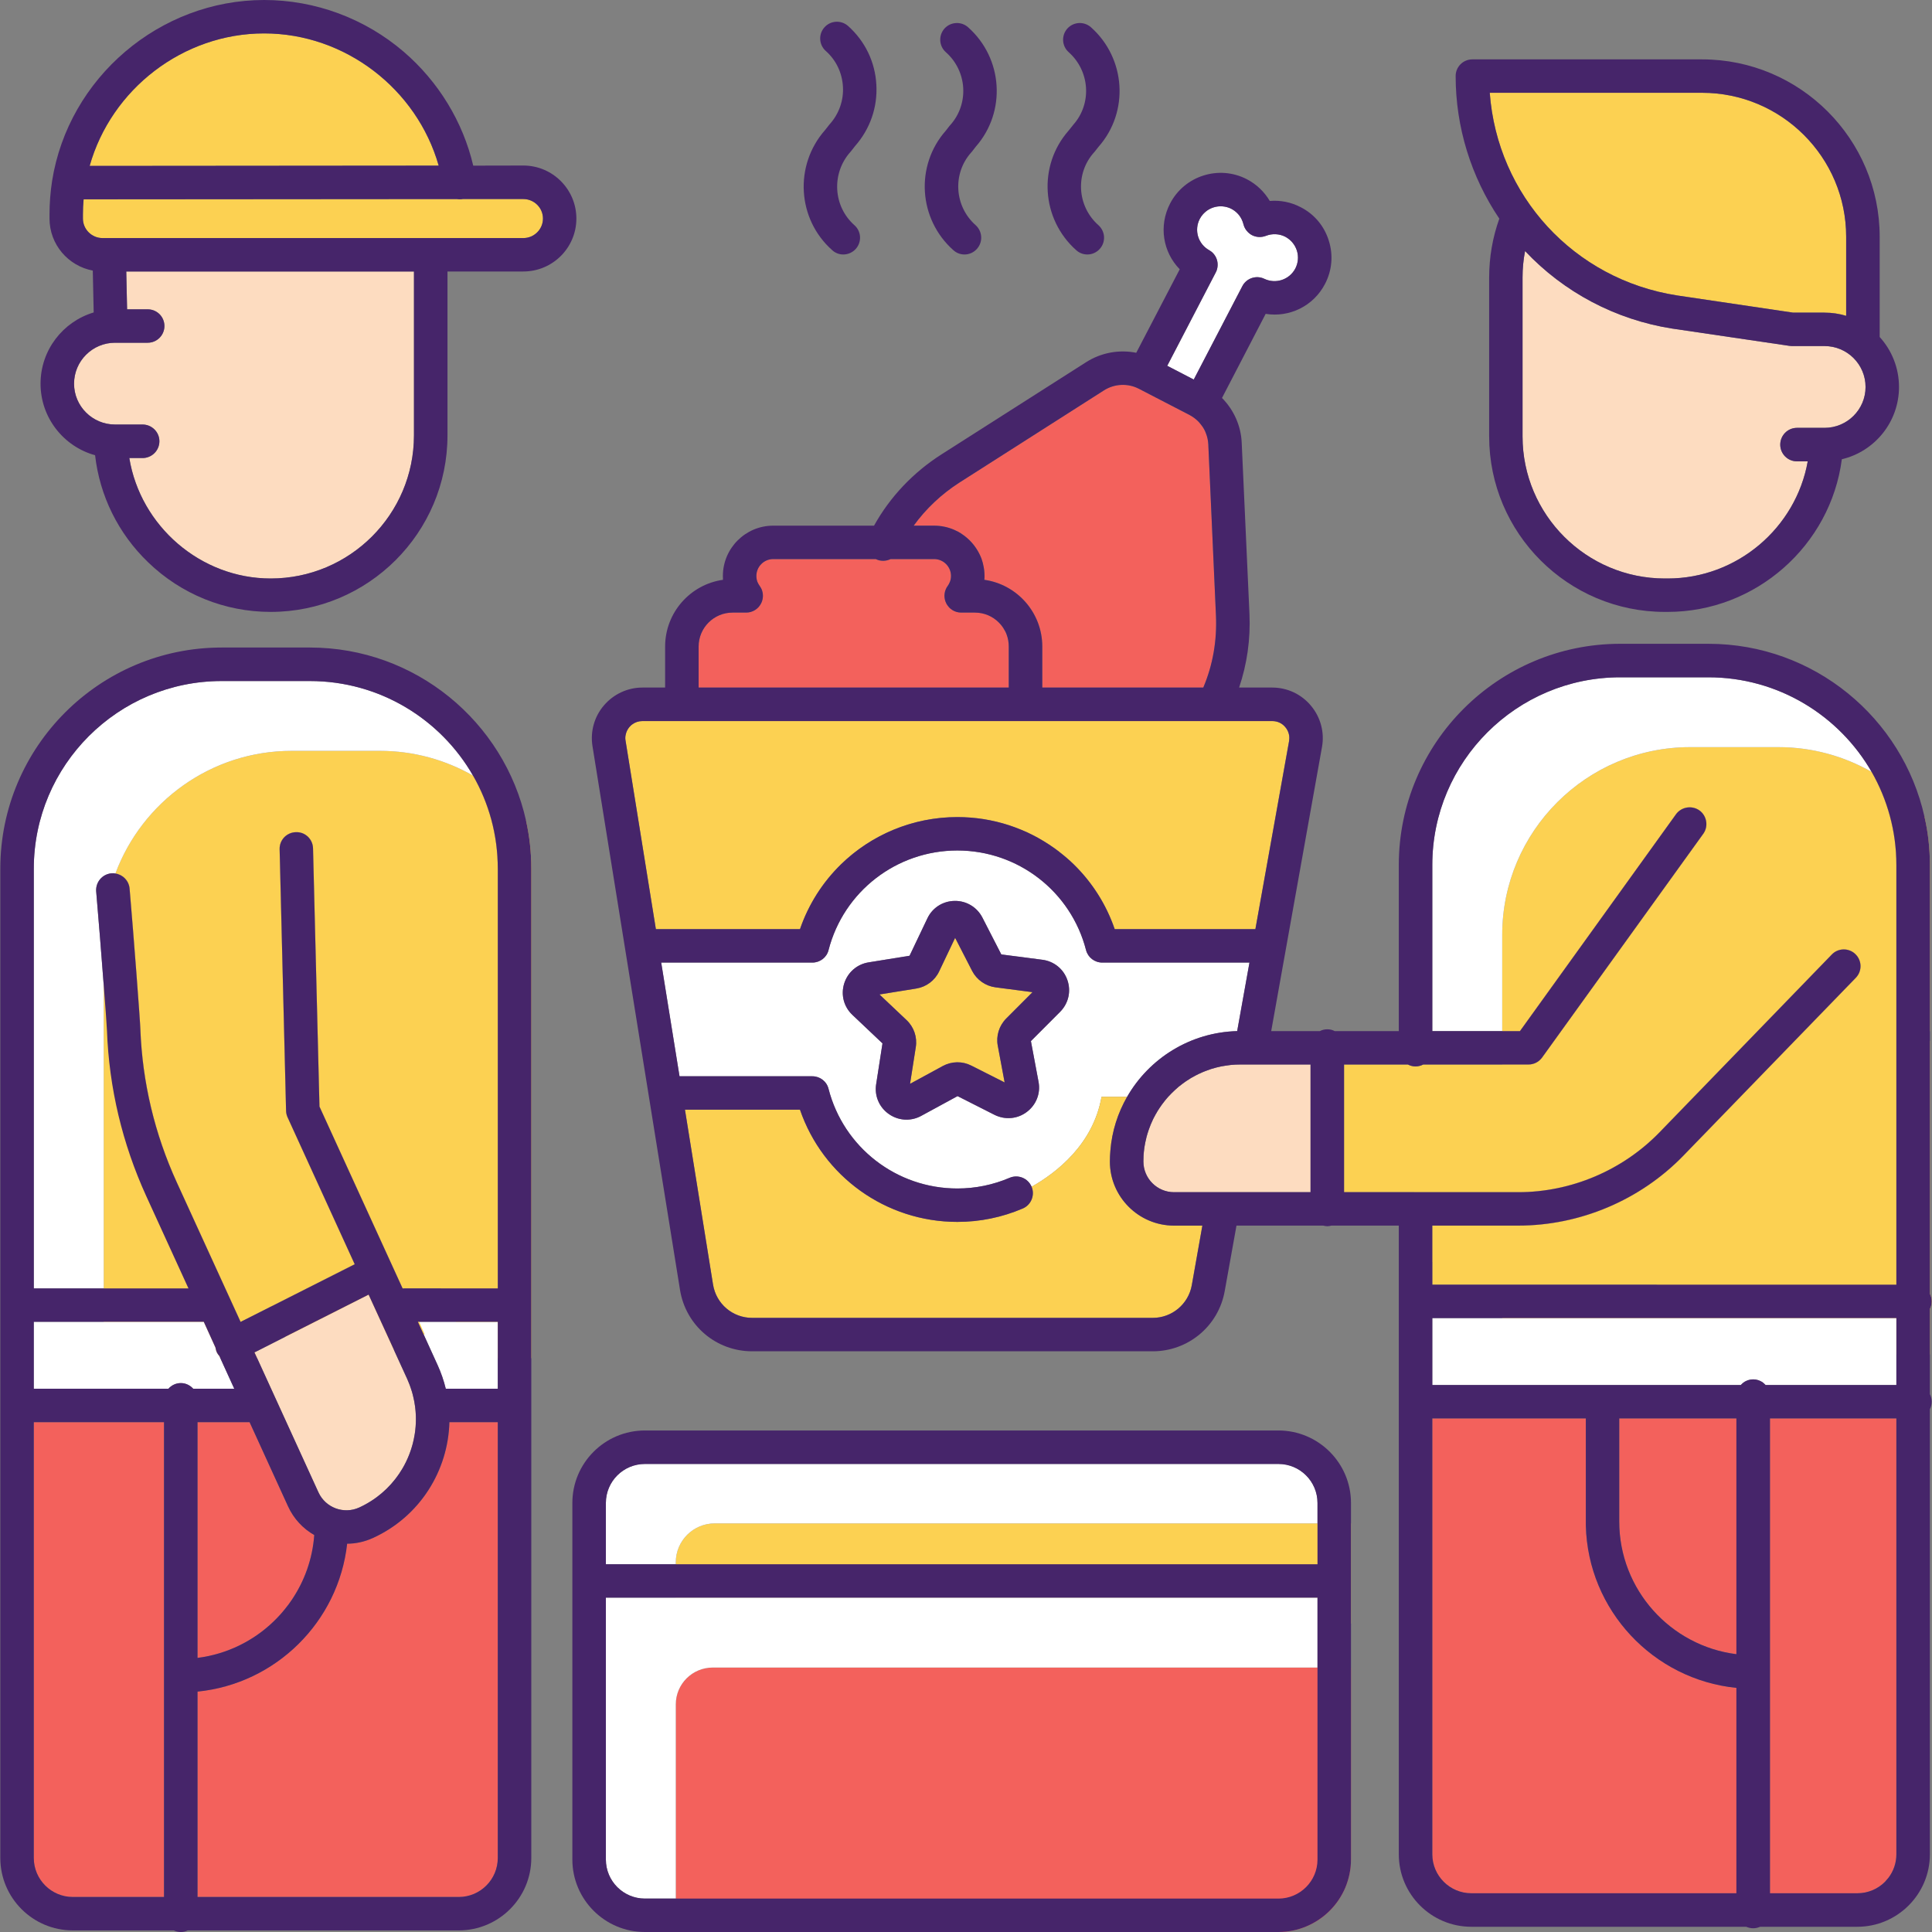 <svg xmlns="http://www.w3.org/2000/svg" xmlns:xlink="http://www.w3.org/1999/xlink" width="100" zoomAndPan="magnify" viewBox="0 0 75 75" height="100" preserveAspectRatio="xMidYMid meet" version="1.0"><rect x="0" y="0" width="75" height="75" fill="#808080" stroke="none"/><defs><clipPath id="0e578bce23"><path d="M 58.312 40.375 L 74.988 40.375 L 74.988 52.605 L 58.312 52.605 Z M 58.312 40.375 " clip-rule="nonzero"/></clipPath><clipPath id="6e1c9ee604"><path d="M 22.965 6.707 L 74.988 6.707 L 74.988 74.875 L 22.965 74.875 Z M 22.965 6.707 " clip-rule="nonzero"/></clipPath></defs><path fill="#fcd152" d="M 66.117 32.367 L 59.863 41.055 C 59.742 41.223 59.547 41.324 59.336 41.324 L 58.316 41.324 L 58.316 40.027 L 59 40.027 L 65.062 31.609 C 65.273 31.32 65.68 31.254 65.973 31.461 C 66.262 31.672 66.328 32.078 66.117 32.367 " fill-opacity="1" fill-rule="nonzero"/><path fill="#fcd152" d="M 72.043 37.957 L 65.352 44.859 C 63.68 46.586 61.34 47.578 58.934 47.578 L 55.602 47.578 L 55.602 48.992 L 54.891 48.992 L 54.891 46.281 L 58.934 46.281 C 60.992 46.281 62.988 45.434 64.418 43.957 L 71.109 37.055 C 71.355 36.797 71.77 36.789 72.027 37.039 C 72.285 37.289 72.289 37.699 72.043 37.957 " fill-opacity="1" fill-rule="nonzero"/><path fill="#fcd152" d="M 74.918 33.578 L 74.918 40.047 C 74.887 39.938 74.828 39.836 74.742 39.75 C 74.484 39.504 74.074 39.508 73.824 39.766 L 73.617 39.98 L 73.617 33.578 C 73.617 32.266 73.266 31.031 72.656 29.965 C 73.445 30.418 74.141 31.012 74.711 31.719 C 74.844 32.316 74.918 32.941 74.918 33.578 " fill-opacity="1" fill-rule="nonzero"/><g clip-path="url(#0e578bce23)"><path fill="#fcd152" d="M 74.988 50.52 C 74.988 50.625 74.961 50.727 74.918 50.812 L 74.918 52.582 L 58.316 52.582 L 58.316 50.293 L 61.648 50.293 C 62.57 50.293 63.48 50.148 64.348 49.871 L 73.617 49.871 L 73.617 41.848 L 74.758 40.672 C 74.836 40.59 74.887 40.496 74.918 40.395 L 74.918 50.227 C 74.961 50.316 74.988 50.414 74.988 50.52 " fill-opacity="1" fill-rule="nonzero"/></g><path fill="#ffffff" d="M 55.602 53.766 L 67.578 53.766 C 67.695 53.633 67.867 53.547 68.059 53.547 C 68.25 53.547 68.422 53.633 68.539 53.766 L 73.617 53.766 L 73.617 51.168 L 55.602 51.168 L 55.602 53.766 " fill-opacity="1" fill-rule="nonzero"/><path fill="#fcd152" d="M 65.105 11.469 L 69.609 12.137 L 70.828 12.137 C 71.121 12.137 71.402 12.18 71.668 12.258 L 71.668 9.188 C 71.668 6.109 69.16 3.602 66.074 3.602 L 57.832 3.602 C 58.125 7.586 61.09 10.844 65.105 11.469 " fill-opacity="1" fill-rule="nonzero"/><path fill="#f3615c" d="M 68.707 73.496 L 72.102 73.496 C 72.938 73.496 73.617 72.816 73.617 71.984 L 73.617 55.062 L 68.707 55.062 L 68.707 73.496 " fill-opacity="1" fill-rule="nonzero"/><path fill="#fddcc0" d="M 70.828 13.434 L 69.562 13.434 C 69.527 13.434 69.496 13.43 69.465 13.426 L 64.906 12.754 C 62.719 12.41 60.711 11.348 59.203 9.746 C 59.137 10.082 59.105 10.426 59.105 10.777 L 59.105 16.941 C 59.105 19.98 61.582 22.457 64.629 22.457 L 64.738 22.457 C 67.422 22.457 69.715 20.5 70.176 17.91 L 69.758 17.91 C 69.398 17.91 69.109 17.617 69.109 17.262 C 69.109 16.902 69.398 16.609 69.758 16.609 L 70.828 16.609 C 71.707 16.609 72.418 15.898 72.418 15.023 C 72.418 14.145 71.707 13.434 70.828 13.434 " fill-opacity="1" fill-rule="nonzero"/><path fill="#f3615c" d="M 62.859 59.066 C 62.859 61.707 64.848 63.895 67.41 64.215 L 67.41 55.062 L 62.859 55.062 L 62.859 59.066 " fill-opacity="1" fill-rule="nonzero"/><path fill="#f3615c" d="M 14.48 59.703 C 14.156 59.852 13.812 59.926 13.473 59.926 C 13.141 62.957 10.711 65.363 7.668 65.668 L 7.668 73.641 L 17.809 73.641 C 18.645 73.641 19.324 72.961 19.324 72.129 L 19.324 55.207 L 17.445 55.207 C 17.398 57.086 16.305 58.871 14.48 59.703 " fill-opacity="1" fill-rule="nonzero"/><path fill="#fcd152" d="M 10.254 1.297 C 7.102 1.297 4.32 3.461 3.48 6.441 L 17.027 6.43 C 16.184 3.457 13.398 1.297 10.254 1.297 " fill-opacity="1" fill-rule="nonzero"/><path fill="#ffffff" d="M 16.988 52.992 C 17.125 53.293 17.23 53.598 17.305 53.91 L 19.324 53.91 L 19.324 51.312 L 16.223 51.312 L 16.988 52.992 " fill-opacity="1" fill-rule="nonzero"/><path fill="#fcd152" d="M 10.031 52.727 L 4.027 52.727 L 4.027 36.434 C 4.027 35.547 4.188 34.695 4.48 33.906 C 4.77 33.953 5.004 34.188 5.031 34.492 C 5.195 36.402 5.441 39.637 5.449 39.957 C 5.527 42.016 6.004 44.016 6.859 45.891 L 9.34 51.316 L 9.379 51.297 L 9.918 52.48 L 10.031 52.727 " fill-opacity="1" fill-rule="nonzero"/><path fill="#fcd152" d="M 16.484 51.789 L 16.449 51.809 L 15.289 52.395 L 12.055 54.031 L 11.078 51.891 L 10.539 50.711 L 13.77 49.078 L 11.164 43.375 C 11.129 43.293 11.105 43.207 11.105 43.121 L 10.855 32.969 C 10.844 32.609 11.129 32.312 11.488 32.305 C 11.848 32.289 12.145 32.578 12.152 32.934 L 12.402 42.957 L 15.629 50.016 L 15.676 50.016 L 16.27 51.312 L 16.484 51.789 " fill-opacity="1" fill-rule="nonzero"/><path fill="#fcd152" d="M 20.625 33.723 L 20.625 52.727 L 19.324 52.727 L 19.324 51.312 L 17.699 51.312 L 17.105 50.016 L 19.324 50.016 L 19.324 33.723 C 19.324 32.406 18.977 31.176 18.363 30.109 C 19.156 30.562 19.852 31.16 20.422 31.863 C 20.555 32.461 20.625 33.082 20.625 33.723 " fill-opacity="1" fill-rule="nonzero"/><path fill="#fddcc0" d="M 4.934 12.008 L 5.734 12.008 C 6.094 12.008 6.383 12.297 6.383 12.656 C 6.383 13.012 6.094 13.305 5.734 13.305 L 4.465 13.305 C 3.59 13.305 2.875 14.016 2.875 14.895 C 2.875 15.77 3.59 16.48 4.465 16.48 L 5.535 16.48 C 5.895 16.48 6.188 16.773 6.188 17.129 C 6.188 17.488 5.895 17.781 5.535 17.781 L 5.02 17.781 C 5.449 20.414 7.781 22.457 10.508 22.457 C 13.578 22.457 16.07 19.965 16.07 16.902 L 16.07 10.539 L 4.902 10.539 L 4.934 12.008 " fill-opacity="1" fill-rule="nonzero"/><path fill="#fddcc0" d="M 13.941 58.523 C 15.832 57.66 16.668 55.422 15.805 53.531 L 14.309 50.258 L 9.879 52.5 L 12.363 57.934 C 12.637 58.531 13.344 58.793 13.941 58.523 " fill-opacity="1" fill-rule="nonzero"/><path fill="#f3615c" d="M 7.668 55.207 L 7.668 64.359 C 10.102 64.055 12.02 62.059 12.199 59.59 C 11.766 59.34 11.402 58.961 11.18 58.473 L 9.688 55.207 L 7.668 55.207 " fill-opacity="1" fill-rule="nonzero"/><path fill="#f3615c" d="M 1.309 72.129 C 1.309 72.961 1.992 73.641 2.828 73.641 L 6.367 73.641 L 6.367 55.207 L 1.309 55.207 L 1.309 72.129 " fill-opacity="1" fill-rule="nonzero"/><path fill="#ffffff" d="M 8.516 52.645 C 8.48 52.602 8.449 52.559 8.422 52.508 C 8.391 52.445 8.371 52.375 8.363 52.309 L 7.91 51.312 L 1.309 51.312 L 1.309 53.91 L 6.535 53.91 C 6.656 53.777 6.828 53.691 7.02 53.691 C 7.211 53.691 7.379 53.777 7.5 53.91 L 9.094 53.91 L 8.516 52.645 " fill-opacity="1" fill-rule="nonzero"/><path fill="#fcd152" d="M 37.164 31.719 C 39.941 31.719 42.387 33.484 43.273 36.07 L 48.734 36.07 L 50.039 28.77 C 50.074 28.574 50.023 28.383 49.895 28.227 C 49.77 28.074 49.59 27.992 49.387 27.992 L 24.938 27.992 C 24.742 27.992 24.562 28.074 24.434 28.223 C 24.305 28.375 24.254 28.562 24.285 28.758 L 25.461 36.07 L 31.055 36.07 C 31.941 33.484 34.383 31.719 37.164 31.719 " fill-opacity="1" fill-rule="nonzero"/><path fill="#f3615c" d="M 39.16 25.098 C 39.16 24.371 38.57 23.777 37.844 23.777 L 37.312 23.777 C 37.066 23.777 36.844 23.641 36.734 23.422 C 36.621 23.203 36.645 22.941 36.789 22.746 C 36.848 22.664 36.918 22.531 36.918 22.359 C 36.918 21.996 36.625 21.703 36.262 21.703 L 34.574 21.703 C 34.402 21.785 34.199 21.797 34.012 21.711 C 34.008 21.707 34.008 21.707 34.004 21.703 L 30.02 21.703 C 29.656 21.703 29.359 21.996 29.359 22.359 C 29.359 22.531 29.43 22.664 29.492 22.746 C 29.637 22.941 29.656 23.203 29.547 23.422 C 29.438 23.641 29.211 23.777 28.969 23.777 L 28.438 23.777 C 27.711 23.777 27.117 24.371 27.117 25.098 L 27.117 26.695 L 39.16 26.695 L 39.16 25.098 " fill-opacity="1" fill-rule="nonzero"/><path fill="#ffffff" d="M 48.227 11.109 C 48.387 10.797 48.766 10.672 49.082 10.824 C 49.527 11.035 50.055 10.859 50.285 10.422 C 50.395 10.207 50.418 9.961 50.344 9.727 C 50.27 9.496 50.109 9.305 49.895 9.191 C 49.66 9.074 49.387 9.059 49.141 9.156 C 48.965 9.223 48.77 9.215 48.602 9.129 C 48.438 9.043 48.316 8.887 48.27 8.703 C 48.207 8.449 48.039 8.23 47.805 8.109 C 47.359 7.879 46.809 8.055 46.574 8.5 C 46.348 8.938 46.508 9.469 46.938 9.711 C 47.242 9.883 47.359 10.266 47.195 10.578 L 45.312 14.203 L 46.344 14.734 L 48.227 11.109 " fill-opacity="1" fill-rule="nonzero"/><path fill="#f3615c" d="M 38.219 22.359 C 38.219 22.41 38.215 22.457 38.215 22.508 C 39.48 22.688 40.461 23.781 40.461 25.098 L 40.461 26.695 L 46.711 26.695 C 47.082 25.816 47.25 24.875 47.203 23.891 L 46.906 17.246 C 46.883 16.77 46.605 16.336 46.184 16.113 L 44.207 15.09 C 43.781 14.871 43.266 14.895 42.859 15.152 L 37.25 18.73 C 36.547 19.18 35.945 19.75 35.469 20.406 L 36.262 20.406 C 37.34 20.406 38.219 21.281 38.219 22.359 " fill-opacity="1" fill-rule="nonzero"/><path fill="#fcd152" d="M 52.445 59.137 L 52.445 63.027 L 51.145 63.027 L 51.145 62.02 L 26.234 62.02 L 26.234 60.648 C 26.234 59.812 26.914 59.137 27.75 59.137 L 52.344 59.137 C 52.379 59.137 52.41 59.137 52.445 59.137 " fill-opacity="1" fill-rule="nonzero"/><path fill="#fcd152" d="M 20.316 7.727 L 17.957 7.727 C 17.953 7.727 17.949 7.727 17.945 7.73 C 17.871 7.742 17.797 7.742 17.727 7.727 L 3.246 7.738 C 3.227 7.934 3.219 8.129 3.219 8.324 L 3.219 8.484 C 3.219 8.902 3.562 9.242 3.98 9.242 L 20.316 9.242 C 20.734 9.242 21.078 8.902 21.078 8.484 C 21.078 8.066 20.734 7.727 20.316 7.727 " fill-opacity="1" fill-rule="nonzero"/><path fill="#f3615c" d="M 52.445 64.734 L 52.445 72.188 C 52.445 72.574 52.363 72.945 52.223 73.281 C 51.938 73.957 51.398 74.496 50.723 74.777 C 50.387 74.922 50.016 75 49.629 75 L 26.238 75 C 26.234 75 26.234 75 26.234 74.996 L 26.234 66.164 C 26.234 65.375 26.875 64.734 27.668 64.734 L 52.445 64.734 " fill-opacity="1" fill-rule="nonzero"/><path fill="#f3615c" d="M 61.562 59.223 C 61.562 59.207 61.562 59.191 61.562 59.172 L 61.562 55.062 L 55.602 55.062 L 55.602 71.984 C 55.602 72.816 56.281 73.496 57.117 73.496 L 67.41 73.496 L 67.41 65.523 C 64.184 65.199 61.641 62.512 61.562 59.223 " fill-opacity="1" fill-rule="nonzero"/><path fill="#fcd152" d="M 37.738 37.691 L 37.078 36.406 L 36.457 37.711 C 36.289 38.066 35.957 38.312 35.57 38.375 L 34.141 38.605 L 35.191 39.598 C 35.477 39.867 35.613 40.258 35.551 40.648 L 35.328 42.074 L 36.598 41.383 C 36.945 41.195 37.359 41.191 37.707 41.367 L 39 42.02 L 38.734 40.598 C 38.66 40.215 38.785 39.816 39.059 39.539 L 40.082 38.516 L 38.645 38.328 C 38.258 38.277 37.918 38.039 37.738 37.691 " fill-opacity="1" fill-rule="nonzero"/><path fill="#ffffff" d="M 41.156 39.277 L 40.02 40.418 L 40.316 41.996 C 40.402 42.445 40.227 42.891 39.859 43.164 C 39.496 43.441 39.016 43.484 38.605 43.277 L 37.172 42.551 L 35.758 43.32 C 35.578 43.418 35.383 43.465 35.188 43.465 C 34.949 43.465 34.711 43.391 34.504 43.246 C 34.129 42.984 33.941 42.539 34.012 42.09 L 34.258 40.504 L 33.09 39.398 C 32.758 39.086 32.633 38.621 32.77 38.184 C 32.906 37.746 33.27 37.43 33.719 37.359 L 35.309 37.102 L 36 35.652 C 36.195 35.238 36.602 34.98 37.055 34.973 C 37.512 34.965 37.93 35.215 38.137 35.621 L 38.871 37.051 L 40.465 37.258 C 40.918 37.316 41.293 37.621 41.438 38.055 C 41.586 38.484 41.477 38.953 41.156 39.277 Z M 42.789 37.367 C 42.492 37.367 42.234 37.168 42.16 36.883 C 41.574 34.605 39.52 33.016 37.164 33.016 C 34.809 33.016 32.75 34.605 32.164 36.883 C 32.094 37.168 31.832 37.367 31.535 37.367 L 25.668 37.367 L 26.379 41.781 L 31.535 41.781 C 31.832 41.781 32.094 41.98 32.164 42.27 C 32.75 44.547 34.809 46.137 37.164 46.137 C 37.867 46.137 38.551 45.996 39.191 45.723 C 39.52 45.582 39.902 45.734 40.043 46.062 C 40.047 46.066 40.047 46.066 40.047 46.07 C 41.008 45.527 42.434 44.43 42.762 42.578 L 43.754 42.578 C 44.609 41.09 46.199 40.078 48.027 40.027 L 48.504 37.367 L 42.789 37.367 " fill-opacity="1" fill-rule="nonzero"/><path fill="#fddcc0" d="M 44.387 45.09 C 44.387 45.746 44.918 46.281 45.578 46.281 L 50.875 46.281 L 50.875 41.324 L 48.156 41.324 C 46.078 41.324 44.387 43.016 44.387 45.09 " fill-opacity="1" fill-rule="nonzero"/><path fill="#fcd152" d="M 46.676 47.578 L 46.262 49.895 C 46.133 50.625 45.496 51.16 44.75 51.16 L 29.199 51.16 C 28.441 51.16 27.801 50.613 27.68 49.867 L 26.59 43.078 L 31.055 43.078 C 31.941 45.664 34.383 47.434 37.164 47.434 C 38.043 47.434 38.898 47.258 39.703 46.914 C 40.027 46.777 40.18 46.402 40.047 46.078 C 40.047 46.074 40.047 46.07 40.047 46.07 C 41.008 45.527 42.434 44.43 42.762 42.578 L 43.754 42.578 C 43.395 43.203 43.168 43.91 43.105 44.668 C 43.094 44.809 43.086 44.949 43.086 45.09 C 43.086 46.461 44.203 47.578 45.574 47.578 L 46.676 47.578 " fill-opacity="1" fill-rule="nonzero"/><path fill="#fcd152" d="M 19.324 33.723 L 19.324 50.016 L 15.629 50.016 L 12.402 42.957 L 12.152 32.934 C 12.145 32.578 11.848 32.289 11.488 32.305 C 11.129 32.312 10.844 32.609 10.855 32.969 L 11.105 43.121 C 11.109 43.207 11.129 43.297 11.164 43.375 L 13.77 49.078 L 10.539 50.711 L 9.379 51.297 L 9.34 51.316 L 6.859 45.891 C 6.004 44.016 5.527 42.016 5.449 39.957 C 5.441 39.637 5.195 36.402 5.031 34.492 C 5.004 34.188 4.77 33.953 4.48 33.906 C 5.512 31.133 8.191 29.148 11.324 29.148 L 14.746 29.148 C 16.062 29.148 17.297 29.5 18.363 30.109 C 18.977 31.176 19.324 32.406 19.324 33.723 " fill-opacity="1" fill-rule="nonzero"/><path fill="#fcd152" d="M 73.617 33.578 L 73.617 49.871 L 55.602 49.871 L 55.602 47.578 L 58.934 47.578 C 61.34 47.578 63.68 46.586 65.352 44.859 L 72.043 37.957 C 72.289 37.699 72.285 37.289 72.027 37.039 C 71.77 36.789 71.355 36.797 71.109 37.055 L 64.422 43.957 C 62.988 45.434 60.992 46.281 58.934 46.281 L 52.176 46.281 L 52.176 41.324 L 54.656 41.324 C 54.742 41.371 54.844 41.398 54.949 41.398 C 55.059 41.398 55.16 41.371 55.25 41.324 L 59.336 41.324 C 59.547 41.324 59.742 41.223 59.863 41.055 L 66.121 32.367 C 66.328 32.078 66.262 31.672 65.973 31.461 C 65.68 31.254 65.273 31.32 65.062 31.609 L 59.004 40.027 L 58.316 40.027 L 58.316 36.293 C 58.316 32.273 61.59 29.004 65.613 29.004 L 69.035 29.004 C 70.352 29.004 71.586 29.355 72.656 29.965 C 73.266 31.031 73.617 32.266 73.617 33.578 " fill-opacity="1" fill-rule="nonzero"/><path fill="#ffffff" d="M 51.145 62.02 L 51.145 64.734 L 27.668 64.734 C 26.875 64.734 26.234 65.375 26.234 66.164 L 26.234 73.703 L 25.035 73.703 C 24.199 73.703 23.52 73.023 23.52 72.188 L 23.52 62.02 L 51.145 62.02 " fill-opacity="1" fill-rule="nonzero"/><path fill="#ffffff" d="M 51.145 58.344 L 51.145 59.137 L 27.75 59.137 C 26.914 59.137 26.234 59.812 26.234 60.648 L 26.234 60.723 L 23.52 60.723 L 23.52 58.344 C 23.52 57.508 24.199 56.828 25.035 56.828 L 49.629 56.828 C 50.465 56.828 51.145 57.508 51.145 58.344 " fill-opacity="1" fill-rule="nonzero"/><path fill="#ffffff" d="M 18.363 30.109 C 17.297 29.5 16.062 29.148 14.746 29.148 L 11.324 29.148 C 8.191 29.148 5.512 31.133 4.48 33.91 C 4.434 33.898 4.379 33.898 4.328 33.902 C 3.969 33.934 3.707 34.246 3.734 34.605 C 3.828 35.684 3.941 37.125 4.027 38.25 L 4.027 50.016 L 1.312 50.016 L 1.312 33.723 C 1.312 29.703 4.586 26.438 8.605 26.438 L 12.031 26.438 C 14.738 26.438 17.105 27.918 18.363 30.109 " fill-opacity="1" fill-rule="nonzero"/><path fill="#ffffff" d="M 72.656 29.965 C 71.586 29.355 70.352 29.004 69.035 29.004 L 65.613 29.004 C 61.59 29.004 58.316 32.273 58.316 36.293 L 58.316 40.027 L 55.602 40.027 L 55.602 33.578 C 55.602 29.559 58.875 26.293 62.898 26.293 L 66.32 26.293 C 69.027 26.293 71.395 27.773 72.656 29.965 " fill-opacity="1" fill-rule="nonzero"/><path fill="#46256a" d="M 51.145 72.188 C 51.145 73.023 50.465 73.703 49.629 73.703 L 25.035 73.703 C 24.199 73.703 23.52 73.023 23.52 72.188 L 23.52 62.02 L 51.145 62.02 Z M 23.52 58.344 C 23.52 57.508 24.199 56.832 25.035 56.832 L 49.629 56.832 C 50.465 56.832 51.145 57.508 51.145 58.344 L 51.145 60.723 L 23.52 60.723 Z M 49.629 55.531 L 25.035 55.531 C 23.48 55.531 22.219 56.793 22.219 58.344 L 22.219 72.188 C 22.219 73.738 23.48 75 25.035 75 L 49.629 75 C 50.016 75 50.387 74.922 50.723 74.777 C 51.398 74.492 51.938 73.953 52.223 73.281 C 52.363 72.945 52.445 72.574 52.445 72.188 L 52.445 58.344 C 52.445 56.793 51.18 55.531 49.629 55.531 " fill-opacity="1" fill-rule="nonzero"/><path fill="#46256a" d="M 20.316 9.242 L 3.98 9.242 C 3.562 9.242 3.219 8.902 3.219 8.484 L 3.219 8.324 C 3.219 8.129 3.227 7.934 3.246 7.738 L 17.727 7.727 C 17.797 7.738 17.871 7.742 17.945 7.73 C 17.949 7.727 17.953 7.727 17.957 7.727 L 20.316 7.727 C 20.734 7.727 21.078 8.066 21.078 8.484 C 21.078 8.902 20.734 9.242 20.316 9.242 Z M 16.07 16.902 C 16.07 19.965 13.578 22.457 10.508 22.457 C 7.781 22.457 5.449 20.414 5.02 17.781 L 5.535 17.781 C 5.895 17.781 6.188 17.488 6.188 17.129 C 6.188 16.773 5.895 16.48 5.535 16.48 L 4.465 16.48 C 3.59 16.48 2.875 15.77 2.875 14.895 C 2.875 14.016 3.59 13.305 4.465 13.305 L 5.734 13.305 C 6.094 13.305 6.383 13.012 6.383 12.656 C 6.383 12.297 6.094 12.008 5.734 12.008 L 4.934 12.008 L 4.902 10.539 L 16.07 10.539 Z M 10.254 1.297 C 13.402 1.297 16.184 3.457 17.031 6.43 L 3.48 6.441 C 4.32 3.461 7.102 1.297 10.254 1.297 Z M 20.316 6.426 L 18.371 6.43 C 17.969 4.723 17.023 3.172 15.676 2.012 C 14.164 0.715 12.238 0 10.254 0 C 6.199 0 2.66 3.016 2.023 7.02 C 1.957 7.449 1.922 7.887 1.922 8.324 L 1.922 8.484 C 1.922 9.488 2.645 10.324 3.602 10.504 L 3.637 12.129 C 2.445 12.484 1.574 13.59 1.574 14.895 C 1.574 16.219 2.473 17.336 3.691 17.672 C 3.871 19.246 4.586 20.707 5.746 21.824 C 7.035 23.07 8.727 23.754 10.508 23.754 C 14.293 23.754 17.371 20.68 17.371 16.902 L 17.371 10.539 L 20.316 10.539 C 21.453 10.539 22.375 9.617 22.375 8.484 C 22.375 7.352 21.453 6.426 20.316 6.426 " fill-opacity="1" fill-rule="nonzero"/><path fill="#46256a" d="M 4.328 33.902 C 3.969 33.934 3.707 34.246 3.734 34.605 C 3.828 35.684 3.941 37.125 4.027 38.25 L 4.027 36.434 C 4.027 35.547 4.188 34.695 4.48 33.91 C 4.434 33.898 4.379 33.898 4.328 33.902 Z M 4.328 33.902 C 3.969 33.934 3.707 34.246 3.734 34.605 C 3.828 35.684 3.941 37.125 4.027 38.25 L 4.027 36.434 C 4.027 35.547 4.188 34.695 4.48 33.91 C 4.434 33.898 4.379 33.898 4.328 33.902 Z M 19.324 53.91 L 17.305 53.91 C 17.23 53.602 17.125 53.293 16.988 52.992 L 16.449 51.809 L 16.223 51.312 L 19.324 51.312 Z M 19.324 72.125 C 19.324 72.961 18.645 73.641 17.809 73.641 L 7.668 73.641 L 7.668 65.668 C 10.711 65.363 13.141 62.957 13.477 59.926 C 13.812 59.926 14.152 59.852 14.48 59.703 C 16.305 58.871 17.398 57.086 17.445 55.207 L 19.324 55.207 Z M 7.02 53.691 C 6.828 53.691 6.656 53.777 6.539 53.91 L 1.312 53.91 L 1.312 51.312 L 7.91 51.312 L 8.363 52.309 C 8.375 52.375 8.391 52.441 8.422 52.508 C 8.449 52.559 8.48 52.602 8.516 52.641 L 8.555 52.727 L 9.094 53.91 L 7.5 53.91 C 7.379 53.777 7.211 53.691 7.02 53.691 Z M 6.367 73.641 L 2.828 73.641 C 1.992 73.641 1.312 72.961 1.312 72.125 L 1.312 55.207 L 6.367 55.207 Z M 12.199 59.59 C 12.133 60.516 11.82 61.375 11.328 62.105 C 11.246 62.227 11.16 62.344 11.066 62.457 C 10.93 62.629 10.781 62.789 10.625 62.941 C 9.836 63.703 8.809 64.215 7.668 64.359 L 7.668 55.207 L 9.688 55.207 L 11.18 58.473 C 11.402 58.961 11.766 59.344 12.199 59.59 Z M 15.809 53.531 C 15.879 53.688 15.938 53.848 15.988 54.012 C 16.008 54.074 16.023 54.141 16.039 54.207 C 16.055 54.273 16.07 54.336 16.082 54.402 C 16.094 54.469 16.105 54.531 16.113 54.598 C 16.16 54.949 16.156 55.301 16.105 55.645 C 16.094 55.715 16.082 55.785 16.066 55.859 C 15.984 56.258 15.836 56.641 15.633 56.992 C 15.586 57.07 15.539 57.145 15.492 57.215 C 15.117 57.766 14.59 58.227 13.941 58.523 C 13.344 58.793 12.637 58.531 12.363 57.934 L 9.984 52.727 L 9.879 52.5 L 9.918 52.48 L 11.078 51.891 L 14.309 50.258 L 15.289 52.395 Z M 1.312 33.723 C 1.312 29.703 4.586 26.438 8.605 26.438 L 12.031 26.438 C 14.738 26.438 17.105 27.918 18.363 30.109 C 18.977 31.176 19.324 32.406 19.324 33.723 L 19.324 50.016 L 15.629 50.016 L 12.402 42.957 L 12.152 32.934 C 12.145 32.578 11.848 32.289 11.488 32.305 C 11.129 32.312 10.844 32.609 10.855 32.969 L 11.105 43.121 C 11.105 43.207 11.129 43.297 11.164 43.375 L 13.77 49.078 L 10.539 50.711 L 9.379 51.297 L 9.34 51.316 L 6.859 45.891 C 6.004 44.016 5.527 42.016 5.449 39.957 C 5.441 39.637 5.195 36.402 5.031 34.496 C 5.004 34.188 4.77 33.953 4.48 33.91 C 4.434 33.898 4.379 33.898 4.328 33.902 C 3.969 33.934 3.707 34.246 3.734 34.605 C 3.828 35.684 3.941 37.125 4.027 38.25 C 4.098 39.172 4.148 39.883 4.152 40.004 C 4.234 42.238 4.75 44.398 5.676 46.43 L 7.316 50.016 L 1.312 50.016 Z M 20.422 31.863 C 19.57 28.02 16.129 25.137 12.031 25.137 L 8.605 25.137 C 3.867 25.137 0.012 28.988 0.012 33.723 L 0.012 72.125 C 0.012 73.676 1.273 74.938 2.828 74.938 L 6.746 74.938 C 6.832 74.977 6.922 75 7.02 75 C 7.113 75 7.207 74.977 7.289 74.938 L 17.809 74.938 C 19.363 74.938 20.625 73.676 20.625 72.125 L 20.625 33.723 C 20.625 33.082 20.555 32.461 20.422 31.863 Z M 4.328 33.902 C 3.969 33.934 3.707 34.246 3.734 34.605 C 3.828 35.684 3.941 37.125 4.027 38.25 L 4.027 36.434 C 4.027 35.547 4.188 34.695 4.48 33.91 C 4.434 33.898 4.379 33.898 4.328 33.902 Z M 4.328 33.902 C 3.969 33.934 3.707 34.246 3.734 34.605 C 3.828 35.684 3.941 37.125 4.027 38.25 L 4.027 36.434 C 4.027 35.547 4.188 34.695 4.48 33.91 C 4.434 33.898 4.379 33.898 4.328 33.902 Z M 4.328 33.902 C 3.969 33.934 3.707 34.246 3.734 34.605 C 3.828 35.684 3.941 37.125 4.027 38.25 L 4.027 36.434 C 4.027 35.547 4.188 34.695 4.48 33.91 C 4.434 33.898 4.379 33.898 4.328 33.902 " fill-opacity="1" fill-rule="nonzero"/><path fill="#46256a" d="M 70.828 16.609 L 69.758 16.609 C 69.398 16.609 69.109 16.902 69.109 17.262 C 69.109 17.617 69.398 17.91 69.758 17.91 L 70.176 17.91 C 69.715 20.5 67.426 22.457 64.738 22.457 L 64.629 22.457 C 61.582 22.457 59.105 19.98 59.105 16.941 L 59.105 10.777 C 59.105 10.426 59.137 10.082 59.203 9.746 C 60.711 11.348 62.719 12.41 64.906 12.754 L 69.465 13.426 C 69.496 13.43 69.527 13.434 69.562 13.434 L 70.828 13.434 C 71.707 13.434 72.422 14.145 72.422 15.023 C 72.422 15.898 71.707 16.609 70.828 16.609 Z M 57.832 3.602 L 66.074 3.602 C 69.16 3.602 71.668 6.109 71.668 9.191 L 71.668 12.262 C 71.402 12.18 71.121 12.137 70.828 12.137 L 69.609 12.137 L 65.102 11.469 C 61.09 10.844 58.125 7.586 57.832 3.602 Z M 66.074 2.305 L 57.156 2.305 C 56.797 2.305 56.508 2.594 56.508 2.953 C 56.508 4.934 57.105 6.859 58.203 8.488 C 57.941 9.223 57.809 9.988 57.809 10.777 L 57.809 16.941 C 57.809 20.699 60.867 23.754 64.629 23.754 L 64.738 23.754 C 68.16 23.754 71.062 21.18 71.5 17.828 C 72.773 17.527 73.719 16.383 73.719 15.023 C 73.719 14.277 73.434 13.594 72.969 13.082 L 72.969 9.191 C 72.969 5.395 69.875 2.305 66.074 2.305 " fill-opacity="1" fill-rule="nonzero"/><g clip-path="url(#6e1c9ee604)"><path fill="#46256a" d="M 73.617 53.766 L 68.539 53.766 C 68.523 53.746 68.508 53.734 68.492 53.719 C 68.461 53.688 68.426 53.66 68.387 53.637 C 68.289 53.582 68.18 53.547 68.059 53.547 C 67.938 53.547 67.828 53.582 67.73 53.637 C 67.695 53.66 67.656 53.688 67.625 53.719 C 67.609 53.734 67.594 53.746 67.578 53.766 L 55.602 53.766 L 55.602 51.168 L 73.617 51.168 Z M 73.617 71.984 C 73.617 72.32 73.504 72.637 73.316 72.887 C 73.27 72.945 73.223 73 73.172 73.055 C 72.898 73.328 72.52 73.496 72.102 73.496 L 68.711 73.496 L 68.711 55.062 L 73.617 55.062 Z M 67.406 64.215 C 64.848 63.895 62.859 61.707 62.859 59.066 L 62.859 55.062 L 67.406 55.062 Z M 67.406 73.496 L 57.117 73.496 C 56.281 73.496 55.602 72.816 55.602 71.984 L 55.602 55.062 L 61.562 55.062 L 61.562 59.172 C 61.562 59.188 61.562 59.207 61.562 59.223 C 61.641 62.508 64.18 65.199 67.406 65.523 Z M 52.176 46.281 L 52.176 41.324 L 54.656 41.324 C 54.742 41.371 54.844 41.398 54.949 41.398 C 55.059 41.398 55.16 41.371 55.25 41.324 L 59.336 41.324 C 59.547 41.324 59.742 41.223 59.863 41.055 L 66.121 32.367 C 66.328 32.078 66.262 31.672 65.973 31.461 C 65.68 31.254 65.273 31.32 65.062 31.609 L 59.004 40.027 L 55.602 40.027 L 55.602 33.578 C 55.602 29.559 58.875 26.293 62.898 26.293 L 66.32 26.293 C 69.027 26.293 71.395 27.773 72.656 29.965 C 73.266 31.031 73.617 32.266 73.617 33.578 L 73.617 49.871 L 55.602 49.871 L 55.602 47.578 L 58.934 47.578 C 61.34 47.578 63.68 46.586 65.352 44.859 L 72.043 37.957 C 72.293 37.699 72.285 37.289 72.027 37.039 C 71.77 36.789 71.355 36.797 71.109 37.055 L 64.422 43.957 C 62.988 45.434 60.992 46.281 58.934 46.281 Z M 50.875 46.281 L 45.578 46.281 C 44.918 46.281 44.387 45.746 44.387 45.09 C 44.387 45.031 44.387 44.969 44.391 44.906 C 44.391 44.898 44.391 44.891 44.391 44.883 C 44.391 44.836 44.398 44.785 44.402 44.738 C 44.402 44.738 44.402 44.734 44.402 44.73 C 44.406 44.711 44.406 44.688 44.41 44.668 C 44.414 44.629 44.418 44.594 44.422 44.559 C 44.426 44.543 44.426 44.527 44.43 44.512 C 44.438 44.461 44.445 44.414 44.457 44.363 C 44.457 44.359 44.457 44.359 44.457 44.359 C 44.461 44.336 44.465 44.316 44.473 44.293 C 44.484 44.234 44.496 44.18 44.512 44.121 C 44.523 44.082 44.535 44.043 44.547 44 C 44.547 43.992 44.551 43.984 44.555 43.973 C 44.555 43.973 44.555 43.969 44.559 43.969 C 44.574 43.91 44.594 43.855 44.617 43.797 C 44.633 43.75 44.648 43.707 44.668 43.66 C 44.695 43.594 44.727 43.527 44.758 43.457 C 44.777 43.414 44.801 43.371 44.824 43.332 C 44.828 43.32 44.836 43.309 44.84 43.301 C 44.848 43.285 44.855 43.27 44.863 43.254 C 44.875 43.242 44.883 43.227 44.891 43.211 C 44.91 43.172 44.934 43.137 44.957 43.098 C 44.977 43.07 44.992 43.043 45.012 43.016 C 45.023 42.992 45.035 42.977 45.051 42.961 C 45.07 42.926 45.094 42.895 45.117 42.863 C 45.137 42.84 45.156 42.812 45.176 42.789 C 45.195 42.758 45.219 42.73 45.242 42.703 C 45.254 42.688 45.266 42.672 45.281 42.656 C 45.301 42.629 45.324 42.605 45.348 42.578 C 45.348 42.578 45.352 42.574 45.352 42.574 C 45.355 42.57 45.359 42.562 45.367 42.559 C 45.395 42.527 45.426 42.496 45.457 42.465 L 45.492 42.43 C 45.578 42.344 45.668 42.262 45.758 42.184 C 45.805 42.148 45.852 42.109 45.902 42.074 C 45.934 42.047 45.973 42.023 46.008 41.996 C 46.012 41.996 46.016 41.992 46.02 41.988 C 46.027 41.98 46.039 41.977 46.051 41.969 C 46.051 41.965 46.055 41.965 46.059 41.961 C 46.094 41.938 46.133 41.914 46.172 41.891 C 46.184 41.883 46.199 41.871 46.211 41.863 C 46.25 41.84 46.289 41.816 46.332 41.797 C 46.344 41.789 46.359 41.781 46.375 41.773 C 46.41 41.75 46.449 41.73 46.488 41.715 C 46.508 41.703 46.527 41.691 46.547 41.684 C 46.559 41.68 46.566 41.676 46.578 41.672 C 46.613 41.656 46.648 41.637 46.684 41.621 C 46.684 41.621 46.684 41.621 46.688 41.621 C 46.688 41.621 46.688 41.621 46.691 41.621 C 46.707 41.613 46.719 41.605 46.734 41.602 C 46.777 41.586 46.816 41.566 46.863 41.555 C 46.863 41.551 46.867 41.551 46.867 41.551 C 46.922 41.531 46.98 41.512 47.035 41.492 C 47.09 41.477 47.137 41.465 47.191 41.449 C 47.195 41.449 47.199 41.449 47.203 41.445 C 47.215 41.441 47.23 41.438 47.246 41.434 C 47.297 41.422 47.344 41.41 47.398 41.398 C 47.461 41.387 47.527 41.375 47.594 41.367 L 47.602 41.367 C 47.645 41.359 47.688 41.352 47.73 41.348 C 47.742 41.348 47.754 41.344 47.766 41.344 C 47.773 41.344 47.777 41.344 47.785 41.34 C 47.844 41.336 47.902 41.332 47.961 41.328 L 47.965 41.328 C 48.027 41.324 48.09 41.324 48.156 41.324 L 50.875 41.324 Z M 46.266 49.895 C 46.133 50.625 45.496 51.16 44.75 51.16 L 29.199 51.16 C 28.438 51.16 27.801 50.613 27.68 49.867 L 26.59 43.078 L 31.055 43.078 C 31.941 45.664 34.383 47.434 37.164 47.434 C 38.043 47.434 38.898 47.258 39.703 46.914 C 40.027 46.777 40.18 46.402 40.051 46.078 C 40.051 46.074 40.047 46.074 40.047 46.07 C 40.047 46.066 40.047 46.066 40.043 46.062 C 39.902 45.734 39.52 45.582 39.191 45.723 C 38.551 45.996 37.867 46.137 37.164 46.137 C 34.805 46.137 32.75 44.547 32.164 42.27 C 32.094 41.98 31.832 41.781 31.539 41.781 L 26.379 41.781 L 25.668 37.367 L 31.539 37.367 C 31.832 37.367 32.094 37.168 32.164 36.883 C 32.75 34.605 34.805 33.016 37.164 33.016 C 39.52 33.016 41.574 34.605 42.16 36.883 C 42.234 37.168 42.492 37.367 42.789 37.367 L 48.504 37.367 L 48.027 40.027 C 46.199 40.074 44.609 41.09 43.754 42.578 C 43.395 43.203 43.164 43.91 43.105 44.668 C 43.094 44.809 43.086 44.945 43.086 45.09 C 43.086 46.461 44.203 47.578 45.578 47.578 L 46.676 47.578 Z M 24.285 28.758 C 24.277 28.723 24.273 28.684 24.273 28.652 C 24.273 28.629 24.277 28.605 24.277 28.582 C 24.281 28.551 24.289 28.52 24.297 28.492 C 24.32 28.395 24.367 28.305 24.434 28.223 C 24.449 28.207 24.465 28.188 24.484 28.172 C 24.5 28.152 24.52 28.137 24.539 28.125 C 24.652 28.039 24.789 27.992 24.938 27.992 L 49.391 27.992 C 49.586 27.992 49.77 28.074 49.895 28.227 C 49.926 28.262 49.953 28.301 49.973 28.34 C 49.988 28.367 50.004 28.398 50.012 28.426 C 50.027 28.465 50.035 28.5 50.043 28.535 C 50.055 28.613 50.055 28.691 50.043 28.77 L 48.734 36.07 L 43.273 36.07 C 42.941 35.102 42.391 34.246 41.684 33.555 C 41.508 33.383 41.32 33.223 41.125 33.074 C 41.125 33.07 41.125 33.07 41.125 33.07 C 40.867 32.871 40.59 32.691 40.305 32.531 C 40.301 32.531 40.301 32.531 40.301 32.527 C 40.156 32.449 40.012 32.375 39.863 32.305 C 39.785 32.273 39.711 32.238 39.633 32.207 C 39.48 32.145 39.324 32.086 39.168 32.035 C 38.531 31.828 37.859 31.719 37.164 31.719 C 35.426 31.719 33.82 32.41 32.645 33.555 C 31.938 34.246 31.387 35.102 31.055 36.07 L 25.461 36.07 Z M 27.121 25.098 C 27.121 24.371 27.711 23.781 28.438 23.781 L 28.969 23.781 C 29.215 23.781 29.438 23.641 29.547 23.422 C 29.625 23.266 29.637 23.09 29.586 22.93 C 29.566 22.863 29.531 22.801 29.492 22.746 C 29.461 22.703 29.43 22.652 29.402 22.586 C 29.379 22.523 29.363 22.445 29.363 22.359 C 29.363 22.18 29.434 22.016 29.555 21.895 C 29.672 21.777 29.836 21.703 30.016 21.703 L 34.004 21.703 C 34.004 21.707 34.008 21.707 34.012 21.711 C 34.199 21.797 34.402 21.785 34.574 21.703 L 36.262 21.703 C 36.625 21.703 36.918 22 36.918 22.359 C 36.918 22.531 36.848 22.664 36.789 22.746 C 36.66 22.922 36.629 23.152 36.703 23.352 C 36.711 23.375 36.723 23.398 36.734 23.422 C 36.738 23.43 36.742 23.438 36.746 23.445 C 36.758 23.465 36.766 23.48 36.781 23.5 C 36.797 23.523 36.816 23.547 36.836 23.57 C 36.855 23.594 36.879 23.613 36.902 23.633 C 36.926 23.648 36.949 23.668 36.973 23.684 C 37.07 23.746 37.191 23.781 37.312 23.781 L 37.844 23.781 C 38.207 23.781 38.535 23.926 38.773 24.164 C 38.805 24.195 38.832 24.227 38.859 24.258 C 38.926 24.34 38.984 24.43 39.031 24.523 C 39.051 24.562 39.066 24.602 39.082 24.645 C 39.133 24.785 39.16 24.938 39.16 25.098 L 39.16 26.691 L 27.121 26.691 Z M 37.25 18.73 L 42.859 15.152 C 43.266 14.895 43.781 14.871 44.207 15.09 L 46.184 16.113 C 46.312 16.184 46.434 16.273 46.535 16.379 C 46.562 16.414 46.594 16.445 46.621 16.484 C 46.668 16.539 46.707 16.598 46.742 16.66 C 46.77 16.711 46.793 16.762 46.812 16.816 C 46.867 16.953 46.898 17.098 46.906 17.246 L 47.203 23.891 C 47.246 24.875 47.082 25.816 46.711 26.691 L 40.461 26.691 L 40.461 25.098 C 40.461 23.781 39.484 22.688 38.211 22.508 C 38.219 22.461 38.219 22.41 38.219 22.359 C 38.219 22.199 38.199 22.043 38.16 21.891 C 38.16 21.879 38.156 21.863 38.152 21.852 C 38.137 21.797 38.121 21.742 38.102 21.688 C 38 21.422 37.844 21.18 37.645 20.98 C 37.578 20.914 37.508 20.852 37.434 20.797 C 37.383 20.758 37.328 20.723 37.277 20.688 C 37.25 20.672 37.223 20.656 37.195 20.641 C 37.137 20.613 37.082 20.586 37.023 20.559 C 36.789 20.461 36.531 20.406 36.262 20.406 L 35.469 20.406 C 35.945 19.75 36.547 19.18 37.25 18.73 Z M 47.195 10.578 C 47.223 10.527 47.242 10.48 47.25 10.43 C 47.289 10.266 47.266 10.094 47.184 9.953 C 47.164 9.914 47.137 9.883 47.109 9.848 C 47.082 9.816 47.051 9.785 47.016 9.762 C 46.988 9.742 46.965 9.727 46.938 9.711 C 46.508 9.469 46.348 8.938 46.574 8.5 C 46.645 8.363 46.746 8.254 46.867 8.168 C 47.062 8.035 47.309 7.98 47.547 8.023 C 47.633 8.039 47.723 8.066 47.805 8.109 C 47.891 8.156 47.973 8.215 48.039 8.285 C 48.062 8.305 48.082 8.332 48.102 8.355 C 48.18 8.457 48.238 8.578 48.27 8.703 C 48.297 8.82 48.355 8.922 48.438 9.004 C 48.453 9.02 48.469 9.035 48.488 9.051 C 48.52 9.082 48.562 9.105 48.602 9.129 C 48.77 9.215 48.965 9.223 49.141 9.156 C 49.387 9.059 49.66 9.07 49.895 9.191 C 50.109 9.305 50.27 9.496 50.344 9.727 C 50.418 9.961 50.395 10.207 50.285 10.422 C 50.055 10.859 49.527 11.035 49.082 10.824 C 48.766 10.672 48.387 10.801 48.227 11.109 L 46.34 14.734 L 45.312 14.199 Z M 74.918 50.812 C 74.961 50.727 74.988 50.625 74.988 50.52 C 74.988 50.414 74.961 50.316 74.918 50.227 L 74.918 33.578 C 74.918 32.941 74.848 32.316 74.711 31.719 C 73.859 27.875 70.422 24.992 66.32 24.992 L 62.898 24.992 C 58.156 24.992 54.301 28.844 54.301 33.578 L 54.301 40.027 L 51.812 40.027 C 51.727 39.98 51.629 39.957 51.527 39.957 C 51.422 39.957 51.328 39.98 51.238 40.027 L 49.348 40.027 L 51.32 28.996 C 51.422 28.426 51.266 27.844 50.891 27.395 C 50.52 26.949 49.973 26.691 49.391 26.691 L 48.102 26.691 C 48.41 25.781 48.547 24.824 48.504 23.832 L 48.203 17.191 C 48.176 16.527 47.891 15.906 47.438 15.449 L 49.133 12.184 C 50.051 12.332 50.988 11.887 51.438 11.02 C 51.711 10.496 51.762 9.898 51.582 9.336 C 51.406 8.773 51.02 8.312 50.492 8.043 C 50.121 7.848 49.703 7.766 49.293 7.801 C 49.082 7.445 48.777 7.152 48.402 6.957 C 47.32 6.398 45.984 6.82 45.422 7.902 C 44.973 8.77 45.145 9.789 45.797 10.453 L 44.109 13.695 C 43.445 13.562 42.746 13.688 42.164 14.059 L 36.551 17.637 C 35.449 18.34 34.547 19.293 33.93 20.406 L 30.016 20.406 C 28.938 20.406 28.062 21.285 28.062 22.359 C 28.062 22.41 28.062 22.461 28.066 22.508 C 26.797 22.688 25.82 23.781 25.82 25.098 L 25.82 26.691 L 24.938 26.691 C 24.363 26.691 23.82 26.945 23.445 27.383 C 23.07 27.82 22.91 28.395 23 28.965 L 26.398 50.074 C 26.621 51.453 27.797 52.457 29.199 52.457 L 44.75 52.457 C 46.125 52.457 47.301 51.477 47.543 50.121 L 48 47.578 L 51.367 47.578 C 51.418 47.59 51.473 47.602 51.527 47.602 C 51.582 47.602 51.633 47.59 51.684 47.578 L 54.301 47.578 L 54.301 71.984 C 54.301 73.535 55.562 74.797 57.117 74.797 L 67.785 74.797 C 67.871 74.832 67.961 74.855 68.059 74.855 C 68.156 74.855 68.246 74.832 68.328 74.797 L 72.102 74.797 C 73.652 74.797 74.918 73.535 74.918 71.984 L 74.918 54.707 C 74.961 54.621 74.988 54.52 74.988 54.414 C 74.988 54.309 74.961 54.207 74.918 54.121 L 74.918 50.812 " fill-opacity="1" fill-rule="nonzero"/></g><path fill="#46256a" d="M 39.062 39.539 C 38.785 39.816 38.66 40.215 38.734 40.598 L 39 42.02 L 37.707 41.367 C 37.359 41.188 36.945 41.195 36.598 41.383 L 35.328 42.074 L 35.551 40.648 C 35.613 40.258 35.477 39.867 35.191 39.598 L 34.141 38.605 L 35.57 38.375 C 35.957 38.312 36.289 38.066 36.457 37.711 L 37.078 36.406 L 37.738 37.691 C 37.918 38.039 38.258 38.277 38.645 38.328 L 40.082 38.516 Z M 40.465 37.258 L 38.871 37.051 L 38.137 35.621 C 37.93 35.215 37.512 34.965 37.059 34.973 C 36.602 34.98 36.195 35.238 36 35.652 L 35.309 37.102 L 33.719 37.359 C 33.27 37.43 32.906 37.746 32.77 38.184 C 32.637 38.621 32.758 39.086 33.09 39.398 L 34.258 40.504 L 34.012 42.09 C 33.941 42.539 34.129 42.984 34.504 43.246 C 34.707 43.391 34.949 43.465 35.188 43.465 C 35.383 43.465 35.578 43.418 35.758 43.32 L 37.172 42.551 L 38.605 43.277 C 39.016 43.48 39.496 43.441 39.859 43.168 C 40.227 42.891 40.402 42.441 40.316 41.996 L 40.02 40.414 L 41.156 39.277 C 41.477 38.953 41.586 38.484 41.438 38.051 C 41.293 37.621 40.918 37.316 40.465 37.258 " fill-opacity="1" fill-rule="nonzero"/><path fill="#46256a" d="M 33.039 5.867 L 33.195 5.668 C 33.777 5.008 34.07 4.164 34.02 3.289 C 33.973 2.406 33.582 1.598 32.922 1.008 C 32.652 0.77 32.242 0.793 32.004 1.062 C 31.766 1.328 31.789 1.738 32.055 1.977 C 32.457 2.332 32.691 2.824 32.723 3.363 C 32.754 3.898 32.57 4.418 32.211 4.82 C 32.203 4.832 32.191 4.844 32.184 4.852 L 32.027 5.051 C 30.824 6.418 30.945 8.504 32.305 9.711 C 32.426 9.824 32.582 9.879 32.734 9.879 C 32.914 9.879 33.094 9.805 33.223 9.66 C 33.461 9.391 33.438 8.98 33.168 8.742 C 32.34 8.008 32.27 6.73 33.012 5.898 C 33.023 5.891 33.031 5.879 33.039 5.867 " fill-opacity="1" fill-rule="nonzero"/><path fill="#46256a" d="M 36.867 4.879 L 36.715 5.074 C 35.52 6.43 35.652 8.504 37.008 9.711 C 37.133 9.824 37.285 9.879 37.441 9.879 C 37.621 9.879 37.797 9.805 37.926 9.66 C 38.164 9.391 38.141 8.984 37.875 8.742 C 37.047 8.008 36.969 6.742 37.699 5.922 C 37.707 5.914 37.715 5.902 37.727 5.891 L 37.879 5.695 C 39.07 4.34 38.941 2.266 37.582 1.059 C 37.316 0.82 36.902 0.844 36.664 1.109 C 36.426 1.379 36.449 1.789 36.719 2.027 C 37.547 2.762 37.625 4.027 36.895 4.848 C 36.883 4.859 36.875 4.867 36.867 4.879 " fill-opacity="1" fill-rule="nonzero"/><path fill="#46256a" d="M 41.637 4.879 L 41.48 5.074 C 40.289 6.43 40.422 8.504 41.777 9.711 C 41.902 9.824 42.055 9.879 42.211 9.879 C 42.387 9.879 42.566 9.805 42.695 9.66 C 42.934 9.391 42.91 8.984 42.641 8.742 C 41.812 8.008 41.734 6.742 42.465 5.922 C 42.477 5.914 42.484 5.902 42.492 5.891 L 42.648 5.695 C 43.84 4.34 43.707 2.266 42.352 1.059 C 42.082 0.82 41.672 0.844 41.434 1.109 C 41.195 1.379 41.219 1.789 41.488 2.027 C 42.312 2.762 42.395 4.027 41.66 4.848 C 41.652 4.859 41.645 4.867 41.637 4.879 " fill-opacity="1" fill-rule="nonzero"/></svg>